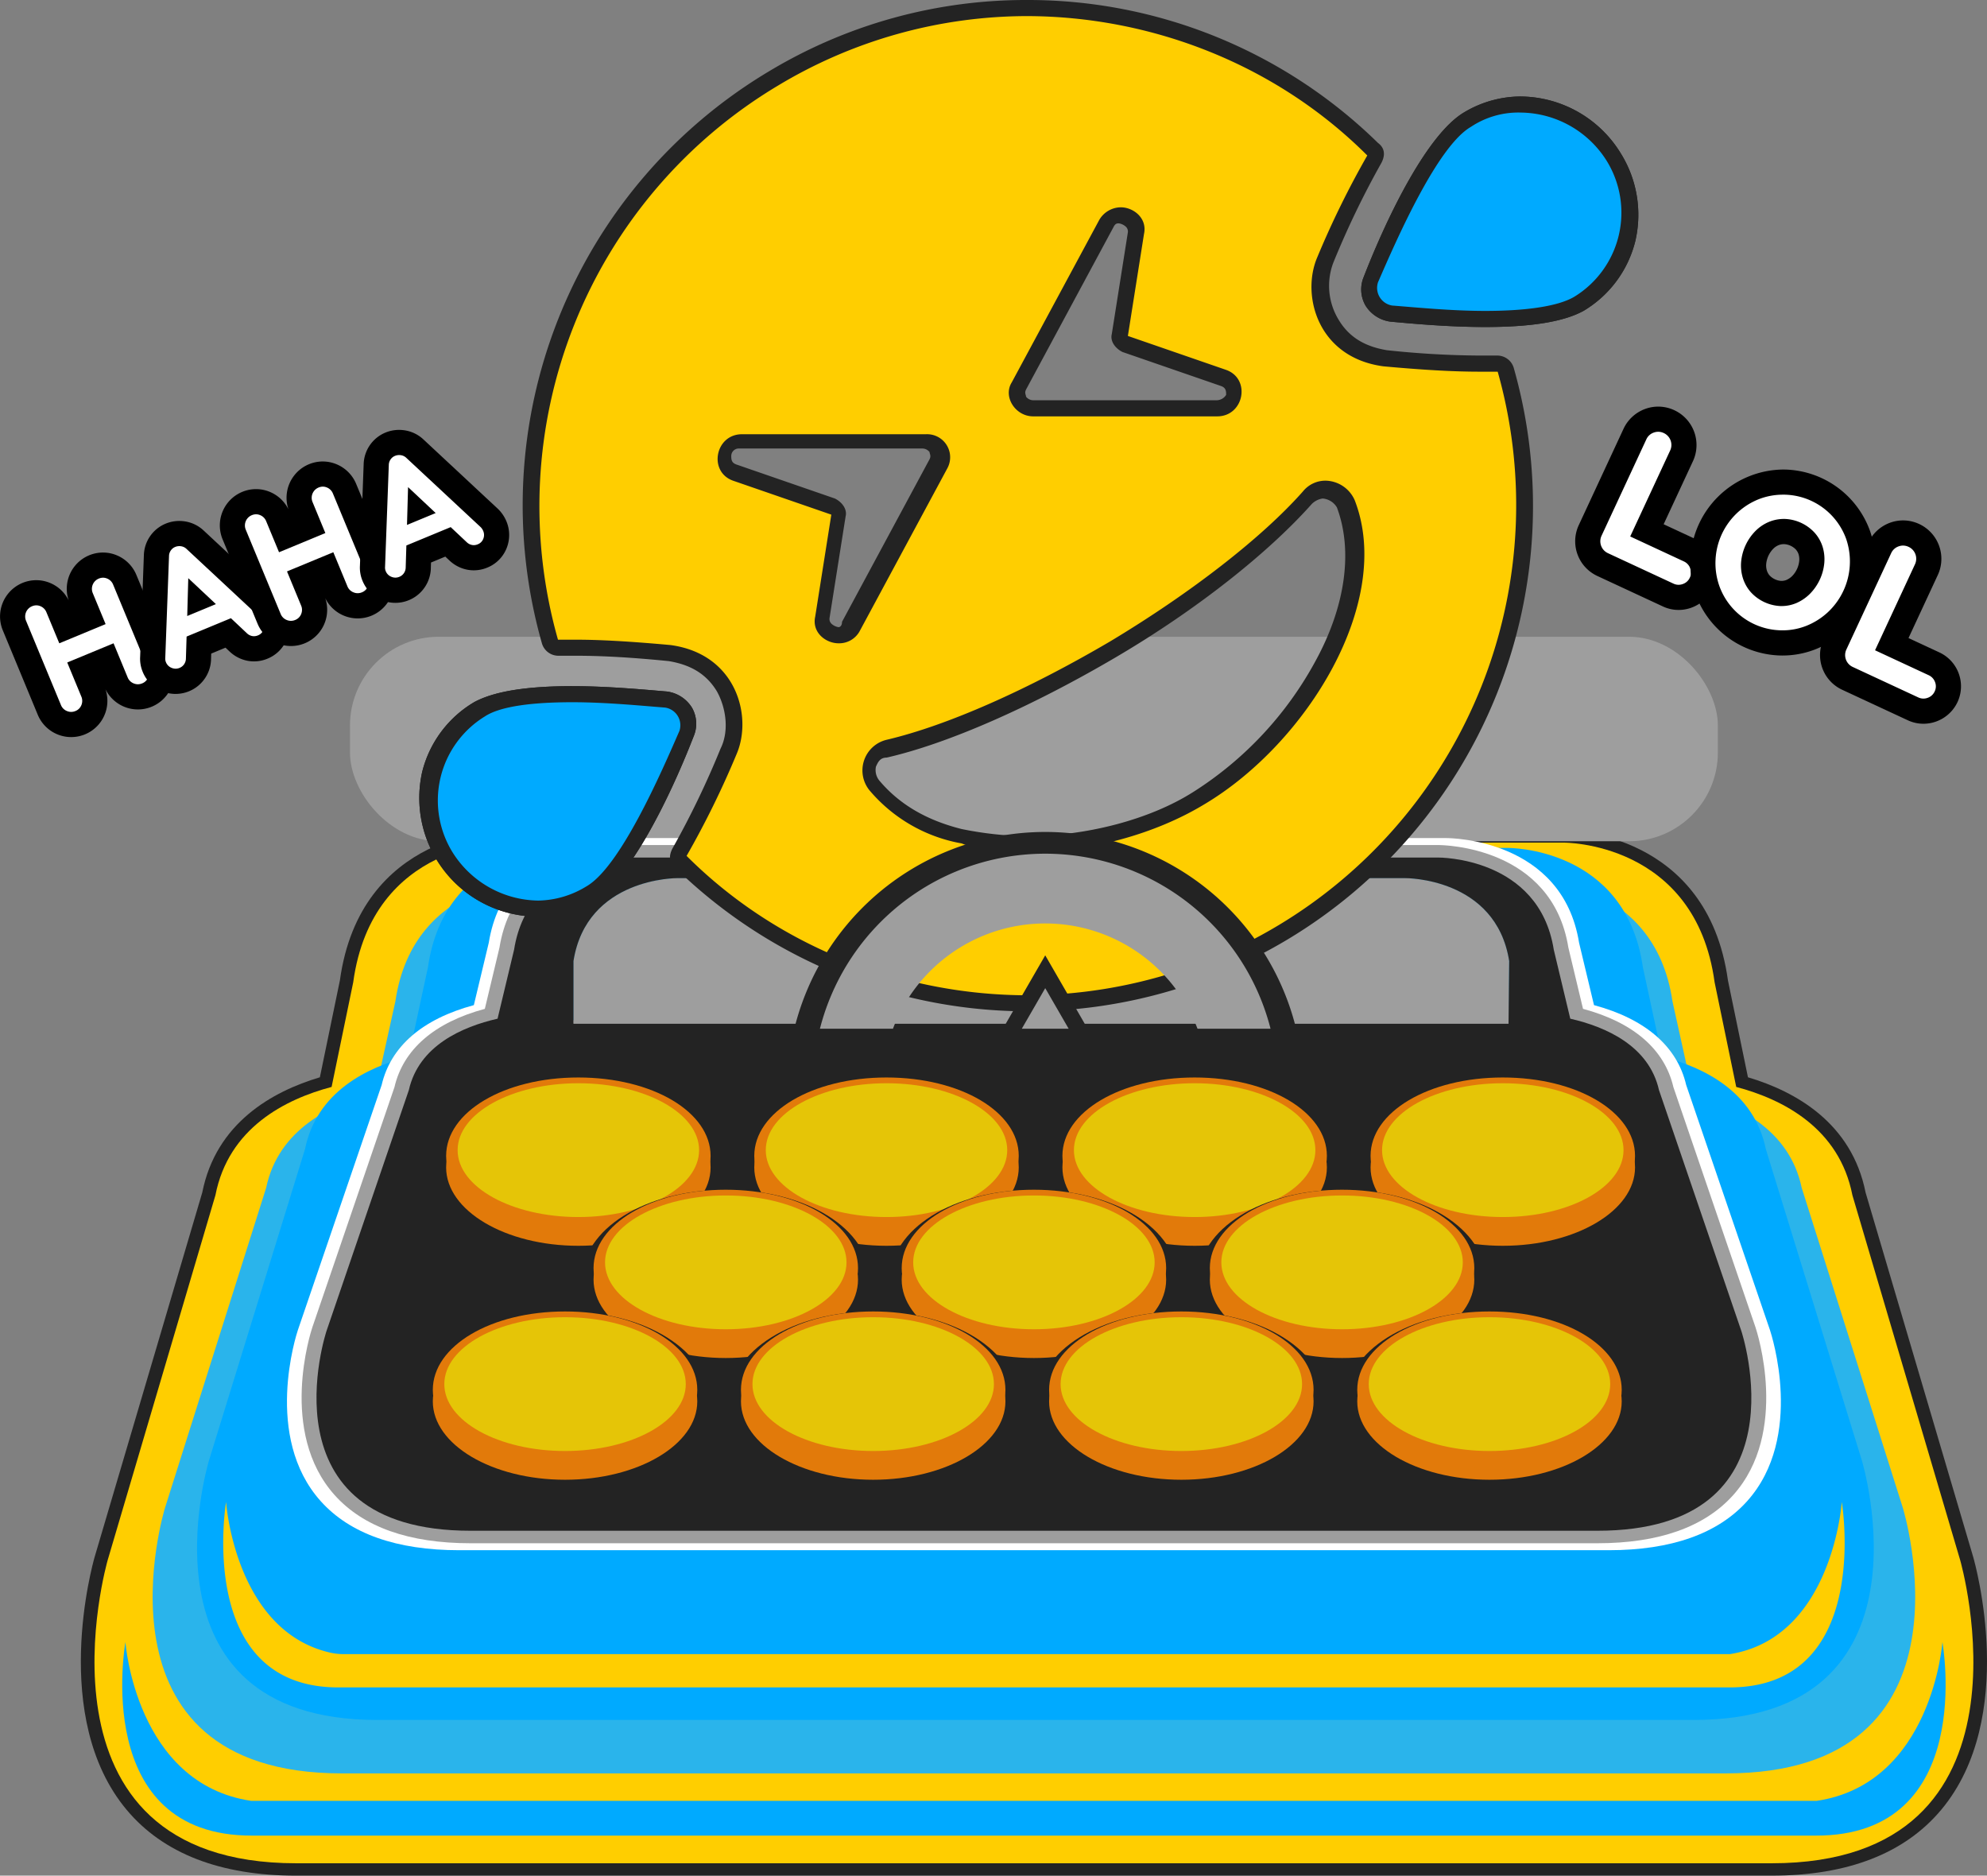 <svg xmlns="http://www.w3.org/2000/svg" xmlns:xlink="http://www.w3.org/1999/xlink" width="394.953" height="372.766" viewBox="0 0 394.953 372.766">
  <rect x="0" y="0" width="394.953" height="372.766" fill="#808080" stroke="none"/>
  <defs>
    <clipPath id="clip-path">
      <rect x="157.218" y="139.277" width="101.897" height="65.175" fill="none"/>
    </clipPath>
  </defs>
  <g id="Layer_2" data-name="Layer 2">
    <g id="Layer_1-2" data-name="Layer 1">
      <g>
        <g>
          <g>
            <path d="M58.886,372.766c-15.1,0-26.434-4.4-33.7-13.067-15.362-18.337-6.75-48.967-6.376-50.261l21.394-72.444c2.745-13.816,13.886-20.067,23.377-22.894l3.977-19.25C71.632,165.34,99.072,165,100.239,165H310.754c1.2,0,28.636.338,32.708,29.848l3.978,19.25c9.49,2.827,20.632,9.078,23.377,22.894l21.391,72.431c.378,1.307,8.99,31.937-6.374,50.274-7.264,8.67-18.6,13.067-33.7,13.067Z" fill="#232323"/>
            <path id="main_body" data-name="main body" d="M389.623,310.068,368.2,237.535c-2.6-13.349-13.832-19.068-23.093-21.519l-4.294-20.783c-3.826-28.051-30.062-27.772-30.062-27.772H100.269s-26.236-.279-30.063,27.772l-4.293,20.783c-9.261,2.451-20.49,8.169-23.093,21.519L21.4,310.068S4,370.307,58.885,370.307H352.137C407.028,370.307,389.623,310.068,389.623,310.068Z" fill="#ffce00"/>
          </g>
          <rect x="69.566" y="126.551" width="271.891" height="40.639" rx="17.634" fill="#9e9e9e"/>
          <path id="second_body" data-name="second body" d="M378.221,299.653l-20.094-63.566c-2.443-11.7-12.976-16.71-21.663-18.858l-4.027-18.214c-3.59-24.583-28.2-24.339-28.2-24.339H106.787s-24.611-.244-28.2,24.339l-4.027,18.214c-8.687,2.148-19.221,7.159-21.663,18.858L32.8,299.653s-16.326,52.792,35.165,52.792H343.056C394.547,352.445,378.221,299.653,378.221,299.653Z" fill="#2ab4eb"/>
          <path id="second_body-2" data-name="second body" d="M370.11,290.356l-19.116-61.97c-2.323-11.4-12.344-16.291-20.608-18.385l-3.832-17.757c-3.414-23.966-26.827-23.727-26.827-23.727H111.891s-23.413-.238-26.828,23.728L81.232,210c-8.265,2.094-18.285,6.979-20.609,18.385l-19.115,61.97S25.976,341.823,74.96,341.823h261.7C385.641,341.823,370.11,290.356,370.11,290.356Z" fill="#0af"/>
          <path d="M351.812,264.329l-16.649-48.688c-1.783-7.666-8.1-13.13-18.326-15.882l-2.967-12.4c-3.309-20.561-25.416-20.8-26.379-20.8H123.51c-.941,0-23.047.238-26.357,20.8l-2.967,12.4c-10.226,2.753-16.543,8.217-18.325,15.882l-16.653,48.7c-.288.86-6.918,21.221,4.535,33.994,5.8,6.472,15.075,9.754,27.554,9.754H319.726c12.48,0,21.751-3.282,27.554-9.754C358.734,285.565,352.1,265.2,351.812,264.329Zm-50.075-61.563H112.156V190.079c2.683-16.985,21.076-16.816,21.076-16.816H280.794s18.393-.169,21.075,16.816Z" fill="#fff"/>
          <path d="M299.98,191.005c-2.63-16.652-20.662-16.486-20.662-16.486H134.649s-18.032-.166-20.662,16.486v12.439H299.85Z" fill="#9e9e9e"/>
          <g>
            <path d="M348.943,263.8l-16.322-47.734c-1.748-7.515-7.943-12.872-17.967-15.571l-2.908-12.161c-3.245-20.157-24.918-20.39-25.863-20.39H125.118c-.923,0-22.6.233-25.841,20.39L96.369,200.5c-10.025,2.7-16.219,8.056-17.966,15.571L62.076,263.814c-.282.843-6.782,20.805,4.446,33.327,5.691,6.346,14.78,9.564,27.014,9.564H317.487c12.235,0,21.324-3.218,27.013-9.564C355.729,284.619,349.229,264.657,348.943,263.8ZM299.85,203.444H113.987V191.005c2.63-16.652,20.662-16.486,20.662-16.486H279.318s18.032-.166,20.662,16.486Z" fill="#9e9e9e"/>
            <path d="M346.114,264.489l-16.358-47.842c-1.988-8.8-10.563-12.576-17.636-14.193l-3.279-13.708c-2.922-18.5-22.958-18.318-22.958-18.318H125.14s-20.036-.184-22.958,18.318L98.9,202.454c-7.072,1.617-15.647,5.388-17.635,14.193L64.909,264.489s-13.291,39.732,28.627,39.732H317.487C359.405,304.221,346.114,264.489,346.114,264.489ZM299.85,203.444H113.987V191.005c2.63-16.652,20.662-16.486,20.662-16.486H279.318s18.032-.166,20.662,16.486Z" fill="#232323"/>
          </g>
          <ellipse cx="114.96" cy="232.007" rx="26.284" ry="15.581" fill="#bfbb1f"/>
          <path d="M114.96,249.874c-16.02,0-28.569-7.848-28.569-17.867s12.549-17.866,28.569-17.866,28.57,7.848,28.57,17.866S130.981,249.874,114.96,249.874Z" fill="#232323"/>
          <ellipse cx="114.96" cy="232.007" rx="26.284" ry="15.581" fill="#e27a0a"/>
          <path d="M114.96,245.3c-14.738,0-26.283-6.844-26.283-15.58s11.545-15.581,26.283-15.581,26.284,6.844,26.284,15.581S129.7,245.3,114.96,245.3Z" fill="#e27a0a"/>
          <ellipse cx="114.96" cy="228.579" rx="23.998" ry="13.295" fill="#e5c507"/>
          <ellipse cx="176.21" cy="232.007" rx="26.284" ry="15.581" fill="#bfbb1f"/>
          <path d="M176.21,249.874c-16.02,0-28.569-7.848-28.569-17.867s12.549-17.866,28.569-17.866,28.569,7.848,28.569,17.866S192.23,249.874,176.21,249.874Z" fill="#232323"/>
          <ellipse cx="176.21" cy="232.007" rx="26.284" ry="15.581" fill="#e27a0a"/>
          <path d="M176.21,245.3c-14.738,0-26.284-6.844-26.284-15.58s11.546-15.581,26.284-15.581,26.284,6.844,26.284,15.581S190.948,245.3,176.21,245.3Z" fill="#e27a0a"/>
          <ellipse cx="176.21" cy="228.579" rx="23.998" ry="13.295" fill="#e5c507"/>
          <ellipse cx="237.459" cy="232.007" rx="26.284" ry="15.581" fill="#bfbb1f"/>
          <path d="M237.459,249.874c-16.02,0-28.569-7.848-28.569-17.867s12.549-17.866,28.569-17.866,28.57,7.848,28.57,17.866S253.479,249.874,237.459,249.874Z" fill="#232323"/>
          <ellipse cx="237.459" cy="232.007" rx="26.284" ry="15.581" fill="#e27a0a"/>
          <path d="M237.459,245.3c-14.738,0-26.284-6.844-26.284-15.58s11.546-15.581,26.284-15.581,26.284,6.844,26.284,15.581S252.2,245.3,237.459,245.3Z" fill="#e27a0a"/>
          <ellipse cx="237.459" cy="228.579" rx="23.998" ry="13.295" fill="#e5c507"/>
          <ellipse cx="298.709" cy="232.007" rx="26.284" ry="15.581" fill="#bfbb1f"/>
          <path d="M298.709,249.874c-16.02,0-28.57-7.848-28.57-17.867s12.55-17.866,28.57-17.866,28.569,7.848,28.569,17.866S314.729,249.874,298.709,249.874Z" fill="#232323"/>
          <ellipse cx="298.709" cy="232.007" rx="26.284" ry="15.581" fill="#e27a0a"/>
          <path d="M298.709,245.3c-14.739,0-26.284-6.844-26.284-15.58s11.545-15.581,26.284-15.581,26.283,6.844,26.283,15.581S313.447,245.3,298.709,245.3Z" fill="#e27a0a"/>
          <ellipse cx="298.709" cy="228.579" rx="23.998" ry="13.295" fill="#e5c507"/>
          <ellipse cx="144.262" cy="254.311" rx="26.284" ry="15.581" fill="#bfbb1f"/>
          <path d="M144.262,272.177c-16.02,0-28.569-7.847-28.569-17.866s12.549-17.866,28.569-17.866,28.569,7.848,28.569,17.866S160.282,272.177,144.262,272.177Z" fill="#232323"/>
          <ellipse cx="144.262" cy="254.311" rx="26.284" ry="15.581" fill="#e27a0a"/>
          <path d="M144.262,267.606c-14.738,0-26.284-6.844-26.284-15.581s11.546-15.58,26.284-15.58,26.284,6.844,26.284,15.58S159,267.606,144.262,267.606Z" fill="#e27a0a"/>
          <ellipse cx="144.262" cy="250.883" rx="23.998" ry="13.295" fill="#e5c507"/>
          <ellipse cx="205.511" cy="254.311" rx="26.284" ry="15.581" fill="#bfbb1f"/>
          <path d="M205.511,272.177c-16.02,0-28.569-7.847-28.569-17.866s12.549-17.866,28.569-17.866,28.57,7.848,28.57,17.866S221.531,272.177,205.511,272.177Z" fill="#232323"/>
          <ellipse cx="205.511" cy="254.311" rx="26.284" ry="15.581" fill="#e27a0a"/>
          <path d="M205.511,267.606c-14.738,0-26.283-6.844-26.283-15.581s11.545-15.58,26.283-15.58,26.284,6.844,26.284,15.58S220.25,267.606,205.511,267.606Z" fill="#e27a0a"/>
          <ellipse cx="205.511" cy="250.883" rx="23.998" ry="13.295" fill="#e5c507"/>
          <ellipse cx="266.761" cy="254.311" rx="26.284" ry="15.581" fill="#bfbb1f"/>
          <path d="M266.761,272.177c-16.02,0-28.569-7.847-28.569-17.866s12.549-17.866,28.569-17.866,28.569,7.848,28.569,17.866S282.781,272.177,266.761,272.177Z" fill="#232323"/>
          <ellipse cx="266.761" cy="254.311" rx="26.284" ry="15.581" fill="#e27a0a"/>
          <path d="M266.761,267.606c-14.738,0-26.284-6.844-26.284-15.581s11.546-15.58,26.284-15.58,26.284,6.844,26.284,15.58S281.5,267.606,266.761,267.606Z" fill="#e27a0a"/>
          <ellipse cx="266.761" cy="250.883" rx="23.998" ry="13.295" fill="#e5c507"/>
          <ellipse cx="112.314" cy="278.505" rx="26.284" ry="15.581" fill="#bfbb1f"/>
          <path d="M112.314,296.371c-16.02,0-28.569-7.847-28.569-17.866s12.549-17.866,28.569-17.866,28.57,7.848,28.57,17.866S128.334,296.371,112.314,296.371Z" fill="#232323"/>
          <ellipse cx="112.314" cy="278.505" rx="26.284" ry="15.581" fill="#e27a0a"/>
          <path d="M112.314,291.8c-14.738,0-26.284-6.844-26.284-15.581s11.546-15.58,26.284-15.58,26.284,6.844,26.284,15.58S127.053,291.8,112.314,291.8Z" fill="#e27a0a"/>
          <ellipse cx="112.314" cy="275.077" rx="23.998" ry="13.295" fill="#e5c507"/>
          <ellipse cx="173.564" cy="278.505" rx="26.284" ry="15.581" fill="#bfbb1f"/>
          <path d="M173.564,296.371c-16.02,0-28.57-7.847-28.57-17.866s12.55-17.866,28.57-17.866,28.569,7.848,28.569,17.866S189.584,296.371,173.564,296.371Z" fill="#232323"/>
          <ellipse cx="173.564" cy="278.505" rx="26.284" ry="15.581" fill="#e27a0a"/>
          <path d="M173.564,291.8c-14.739,0-26.284-6.844-26.284-15.581s11.545-15.58,26.284-15.58,26.283,6.844,26.283,15.58S188.3,291.8,173.564,291.8Z" fill="#e27a0a"/>
          <ellipse cx="173.564" cy="275.077" rx="23.998" ry="13.295" fill="#e5c507"/>
          <ellipse cx="234.813" cy="278.505" rx="26.284" ry="15.581" fill="#bfbb1f"/>
          <path d="M234.813,296.371c-16.02,0-28.569-7.847-28.569-17.866s12.549-17.866,28.569-17.866,28.569,7.848,28.569,17.866S250.833,296.371,234.813,296.371Z" fill="#232323"/>
          <ellipse cx="234.813" cy="278.505" rx="26.284" ry="15.581" fill="#e27a0a"/>
          <path d="M234.813,291.8c-14.738,0-26.284-6.844-26.284-15.581s11.546-15.58,26.284-15.58,26.284,6.844,26.284,15.58S249.551,291.8,234.813,291.8Z" fill="#e27a0a"/>
          <ellipse cx="234.813" cy="275.077" rx="23.998" ry="13.295" fill="#e5c507"/>
          <ellipse cx="296.062" cy="278.505" rx="26.284" ry="15.581" fill="#bfbb1f"/>
          <path d="M296.062,296.371c-16.02,0-28.569-7.847-28.569-17.866s12.549-17.866,28.569-17.866,28.57,7.848,28.57,17.866S312.082,296.371,296.062,296.371Z" fill="#232323"/>
          <ellipse cx="296.062" cy="278.505" rx="26.284" ry="15.581" fill="#e27a0a"/>
          <path d="M296.062,291.8c-14.738,0-26.283-6.844-26.283-15.581s11.545-15.58,26.283-15.58,26.284,6.844,26.284,15.58S310.8,291.8,296.062,291.8Z" fill="#e27a0a"/>
          <ellipse cx="296.062" cy="275.077" rx="23.998" ry="13.295" fill="#e5c507"/>
          <path d="M386.094,326.346s-2.038,28.167-25.019,31.559H49.948c-22.981-3.392-25.019-31.559-25.019-31.559-.006.165-6.952,38.572,25.223,38.462H360.871C393.046,364.918,386.1,326.511,386.094,326.346Z" fill="#0af"/>
          <path d="M366.091,298.493s-1.812,27-22.248,30.249H68.294a11.957,11.957,0,0,1-2.659-.3c-18.983-4.327-20.7-29.951-20.7-29.951-.005.159-6.182,36.972,22.429,36.866h276.3C372.273,335.465,366.1,298.652,366.091,298.493Z" fill="#ffce00"/>
          <g id="Layer_2-2" data-name="Layer 2">
            <g id="Jokesicon">
              <g>
                <g>
                  <path d="M204.655,199.574a99.4,99.4,0,0,1-68.892-28.054c-.71-.71-.71-1.421-.355-1.773A182.966,182.966,0,0,0,145,149.506c1.773-3.907,1.064-8.878-1.066-12.784a13.73,13.73,0,0,0-10.654-6.748,188.057,188.057,0,0,0-18.817-1.068h-3.547c-.71,0-1.42-.354-1.42-1.065-12.076-42.968,6.037-89.133,44.389-111.86a98.659,98.659,0,0,1,119.32,14.2c.71.711.71,1.421.356,1.774A182.7,182.7,0,0,0,263.969,52.2c-1.773,3.907-1.065,8.879,1.066,12.784a13.725,13.725,0,0,0,10.653,6.747c7.1.711,13.494,1.066,18.82,1.066h3.552c.71,0,1.42.356,1.42,1.066,12.076,42.968-6.037,89.133-44.389,111.86A101.61,101.61,0,0,1,204.655,199.574ZM263.6,97.3a4.935,4.935,0,0,0-3.552,1.774c-8.522,9.587-22.372,20.6-38.707,30.184s-32.67,17.045-45.1,19.886a3.818,3.818,0,0,0-3.2,2.842,3.777,3.777,0,0,0,.71,4.261,34.1,34.1,0,0,0,17.045,9.943,53.265,53.265,0,0,0,13.14,1.42,72.672,72.672,0,0,0,34.8-9.233c24.858-14.914,35.157-42.613,29.12-58.238A4.417,4.417,0,0,0,263.6,97.3ZM147.127,87.713a2.752,2.752,0,0,0-2.841,2.486,3.177,3.177,0,0,0,2.131,3.551l19.531,6.747a1.954,1.954,0,0,1,1.065,1.774l-3.195,20.241c-.356,1.065.354,1.773.71,2.485a3.221,3.221,0,0,0,2.485,1.066,2.815,2.815,0,0,0,2.486-1.773l17.4-32.316a2.147,2.147,0,0,0,0-2.84,2.683,2.683,0,0,0-2.486-1.421Zm75.639-45.1a2.815,2.815,0,0,0-2.486,1.773l-17.4,32.318a2.148,2.148,0,0,0,0,2.841,2.883,2.883,0,0,0,2.841,1.42H242.3a2.752,2.752,0,0,0,2.841-2.486,3.64,3.64,0,0,0-2.131-3.551l-19.529-6.747a1.952,1.952,0,0,1-1.066-1.773l3.2-20.242c.356-1.065-.354-1.773-.71-2.486A2.532,2.532,0,0,0,222.766,42.614ZM106.289,180.4a21.749,21.749,0,0,1-18.466-10.3,21.21,21.21,0,0,1,7.1-29.119c3.2-2.131,9.589-2.841,18.466-2.841,7.458,0,14.915.71,18.466,1.066a5.816,5.816,0,0,1,3.906,2.485,5.942,5.942,0,0,1,.356,4.262c-4.972,12.428-12.43,27.7-19.531,31.6a19.422,19.422,0,0,1-10.3,2.842ZM294.854,63.211c-7.458,0-14.915-.71-18.466-1.066a5.816,5.816,0,0,1-3.906-2.485,5.937,5.937,0,0,1-.355-4.262c4.971-12.429,12.429-27.7,19.531-31.605a21.605,21.605,0,0,1,29.119,7.457,21.211,21.211,0,0,1-7.1,29.12c-3.547,1.773-9.588,2.841-18.821,2.841Z" fill="#ffce00"/>
                  <path d="M203.945,3.2c24.858,0,49.716,9.588,67.827,27.7a180.255,180.255,0,0,0-9.944,20.241c-3.2,7.457,0,19.886,13.139,21.662,7.813.71,13.849,1.066,19.177,1.066h3.55A97.424,97.424,0,0,1,204.3,197.8c-24.858,0-49.716-9.589-67.827-27.7a180.248,180.248,0,0,0,9.943-20.241c3.2-7.458,0-19.886-13.139-21.662-7.812-.71-13.849-1.065-18.821-1.065h-3.547A97.342,97.342,0,0,1,154.584,17.046,96.188,96.188,0,0,1,203.945,3.2m38,79.547c5.326,0,6.747-7.458,1.773-9.233l-19.531-6.748,3.2-20.241c.71-3.2-2.13-5.327-4.616-5.327a5.024,5.024,0,0,0-4.261,2.486h0L201.1,76c-1.773,2.841.71,6.747,4.261,6.747h36.577m-75.284,45.1a4.634,4.634,0,0,0,4.261-2.486l17.4-32.315a4.583,4.583,0,0,0-4.261-6.747H147.482c-5.327,0-6.747,7.457-1.774,9.233l19.532,6.747-3.2,20.242c-.71,3.2,2.131,5.326,4.617,5.326m37.286,41.547c12.43,0,25.569-3.551,35.512-9.588h0c20.241-12.075,37.642-40.127,29.829-60.368a6.453,6.453,0,0,0-5.681-3.907,5.729,5.729,0,0,0-4.617,2.131c-8.167,9.233-22.372,20.241-38.352,29.829-16.335,9.588-32.315,16.691-44.389,19.531a6.264,6.264,0,0,0-3.2,10.3,31.036,31.036,0,0,0,18.11,10.3c3.547,1.42,8.168,1.773,12.785,1.773M302.313,22.372a20.4,20.4,0,0,1,17.043,9.588,19.6,19.6,0,0,1-6.37,26.977l-.021.013c-3.547,2.13-10.654,2.841-17.756,2.841-6.748,0-13.849-.711-18.466-1.066a3.552,3.552,0,0,1-2.977-4.046,3.594,3.594,0,0,1,.136-.571c3.551-8.167,11.719-26.988,18.466-30.895a17,17,0,0,1,9.943-2.84M113.746,139.56c6.747,0,13.849.71,18.466,1.066a3.55,3.55,0,0,1,2.978,4.045,3.425,3.425,0,0,1-.137.574c-3.547,8.168-11.718,26.989-18.466,30.895A18.821,18.821,0,0,1,107,178.981a20.4,20.4,0,0,1-17.045-9.592,19.6,19.6,0,0,1,6.371-26.976l.02-.012c3.2-2.131,9.944-2.841,17.4-2.841M203.945,0h0a99.03,99.03,0,0,0-51.136,14.2,100.428,100.428,0,0,0-45.1,113.636,3.412,3.412,0,0,0,3.2,2.486h3.547c5.327,0,11.364.355,18.466,1.065,4.261.711,7.458,2.486,9.588,6.037,1.774,3.2,2.486,7.813.71,11.364a174.773,174.773,0,0,1-9.583,19.886c-.71,1.42-.71,2.841.71,3.906a100.379,100.379,0,0,0,121.448,14.207,100.426,100.426,0,0,0,45.1-113.638,3.411,3.411,0,0,0-3.2-2.486h-3.55A181.114,181.114,0,0,1,275.678,69.6c-4.262-.71-7.457-2.485-9.589-6.036A12.94,12.94,0,0,1,265.024,52.2a175.16,175.16,0,0,1,9.588-19.887c.71-1.42.71-2.841-.71-3.906A99.435,99.435,0,0,0,203.945,0Zm38,79.547h-36.58a1.846,1.846,0,0,1-1.42-.711c0-.355-.355-.71,0-1.42l17.4-32.315c.355-.71.711-.71,1.066-.71a2.694,2.694,0,0,1,1.421.71,1.3,1.3,0,0,1,.354,1.065l-3.2,20.242c-.355,1.42.71,2.841,2.13,3.546L242.652,76.7c1.065.354,1.065,1.064,1.065,1.773a2.211,2.211,0,0,1-1.773,1.066Zm-75.287,45.093a2.7,2.7,0,0,1-1.42-.71,1.308,1.308,0,0,1-.356-1.066l3.2-20.241c.354-1.421-.711-2.841-2.131-3.547L146.417,92.33c-1.066-.356-1.066-1.066-1.066-1.773a1.494,1.494,0,0,1,1.421-1.421h36.576a1.851,1.851,0,0,1,1.421.71c0,.356.355.711,0,1.421l-17.4,32.313c0,.71-.355,1.065-.71,1.065Zm37.287,41.547a70.328,70.328,0,0,1-12.784-1.421c-7.1-1.773-12.429-4.972-16.335-9.588a3.3,3.3,0,0,1-.71-2.841c.354-.71.71-1.773,2.13-1.773,12.429-2.841,29.119-10.3,45.454-19.886s30.54-20.952,39.063-30.54a3.908,3.908,0,0,1,2.13-1.065h0a3.622,3.622,0,0,1,2.842,1.773c3.195,8.522,1.773,19.531-4.262,30.539a70.589,70.589,0,0,1-24.151,25.925c-8.877,5.682-21.662,8.878-33.381,8.878ZM302.311,19.17a22.022,22.022,0,0,0-11.362,3.2c-7.1,4.261-14.915,19.886-19.886,32.67a6.431,6.431,0,0,0,.355,5.682,6.9,6.9,0,0,0,4.972,3.2c3.905.355,11.364,1.065,18.821,1.065,9.232,0,15.622-1.065,19.531-3.2a22.365,22.365,0,0,0,10.3-13.849,23.064,23.064,0,0,0-2.847-17.4,23.541,23.541,0,0,0-19.886-11.364ZM113.746,136.364c-9.232,0-15.622,1.065-19.531,3.2a22.356,22.356,0,0,0-10.3,13.849,23.59,23.59,0,0,0,22.727,28.759,22.024,22.024,0,0,0,11.362-3.19c7.1-4.262,14.915-19.887,19.886-32.671a6.425,6.425,0,0,0-.354-5.681,6.909,6.909,0,0,0-4.973-3.2c-4.261-.355-11.718-1.065-18.821-1.065Z" fill="#232323"/>
                </g>
                <g>
                  <path d="M106.289,180.4a21.749,21.749,0,0,1-18.466-10.3,21.21,21.21,0,0,1,7.1-29.119c3.2-2.131,9.589-2.841,18.466-2.841,7.458,0,14.915.71,18.466,1.066a5.816,5.816,0,0,1,3.906,2.485,5.942,5.942,0,0,1,.356,4.262c-4.972,12.428-12.43,27.7-19.531,31.6a19.422,19.422,0,0,1-10.3,2.842ZM294.854,63.211c-7.458,0-14.915-.71-18.466-1.066a5.816,5.816,0,0,1-3.906-2.485,5.937,5.937,0,0,1-.355-4.262c4.971-12.429,12.429-27.7,19.531-31.605a21.605,21.605,0,0,1,29.119,7.457,21.211,21.211,0,0,1-7.1,29.12c-3.547,1.773-9.588,2.841-18.821,2.841Z" fill="#0af"/>
                  <path d="M302.311,22.373a20.4,20.4,0,0,1,17.045,9.587,19.6,19.6,0,0,1-6.37,26.977l-.021.013c-3.547,2.13-10.654,2.841-17.756,2.841-6.748,0-13.849-.711-18.466-1.066a3.552,3.552,0,0,1-2.977-4.046,3.594,3.594,0,0,1,.136-.571c3.551-8.167,11.719-26.988,18.466-30.895a17,17,0,0,1,9.943-2.84M113.746,139.56c6.747,0,13.849.71,18.466,1.066a3.55,3.55,0,0,1,2.978,4.045,3.425,3.425,0,0,1-.137.574c-3.547,8.168-11.718,26.989-18.466,30.895A18.821,18.821,0,0,1,107,178.981a20.4,20.4,0,0,1-17.045-9.592,19.6,19.6,0,0,1,6.371-26.976l.02-.012c3.2-2.131,9.944-2.841,17.4-2.841M302.311,19.176a22.038,22.038,0,0,0-11.362,3.2c-7.1,4.261-14.915,19.886-19.886,32.67a6.431,6.431,0,0,0,.355,5.682,6.9,6.9,0,0,0,4.972,3.2c3.905.355,11.364,1.065,18.821,1.065,9.232,0,15.622-1.065,19.531-3.2a22.365,22.365,0,0,0,10.3-13.849,23.064,23.064,0,0,0-2.847-17.4,23.541,23.541,0,0,0-19.886-11.364ZM113.746,136.364c-9.232,0-15.622,1.065-19.531,3.2a22.356,22.356,0,0,0-10.3,13.849,23.59,23.59,0,0,0,22.727,28.759,22.024,22.024,0,0,0,11.362-3.19c7.1-4.262,14.915-19.887,19.886-32.671a6.425,6.425,0,0,0-.354-5.681,6.909,6.909,0,0,0-4.973-3.2c-4.261-.355-11.718-1.065-18.821-1.065Z" fill="#232323"/>
                </g>
              </g>
            </g>
          </g>
          <g clip-path="url(#clip-path)">
            <path d="M207.759,165.343A51.356,51.356,0,1,0,259.115,216.7,51.356,51.356,0,0,0,207.759,165.343Zm0,87.305A35.949,35.949,0,1,1,243.708,216.7,35.949,35.949,0,0,1,207.759,252.648Z" fill="#232323"/>
            <path d="M207.759,169.663a46.221,46.221,0,1,0,46.221,46.221A46.22,46.22,0,0,0,207.759,169.663Zm0,78.575a32.355,32.355,0,1,1,32.355-32.354A32.354,32.354,0,0,1,207.759,248.238Z" fill="#9e9e9e"/>
            <polygon points="207.759 189.862 196.067 210.112 219.451 210.112 207.759 189.862" fill="#232323"/>
            <polygon points="207.759 196.383 196.067 216.634 219.451 216.634 207.759 196.383" fill="#9e9e9e"/>
          </g>
        </g>
        <g>
          <g>
            <path d="M333.646,118.722a4.907,4.907,0,0,1-2.074-.467l-13.017-6.049a5.1,5.1,0,0,1-2.483-6.791l8.893-19.135a5.016,5.016,0,0,1,2.884-2.655,5.017,5.017,0,0,1,3.91.174,5.1,5.1,0,0,1,2.48,6.79l-6.885,14.816,8.378,3.895a4.889,4.889,0,0,1,2.56,2.744,4.787,4.787,0,0,1-.139,3.806,4.849,4.849,0,0,1-2.8,2.562A4.965,4.965,0,0,1,333.646,118.722Z" fill="#fff"/>
            <path d="M329.6,85.81a2.607,2.607,0,0,1,1.105.255,2.6,2.6,0,0,1,1.268,3.471l-7.939,17.082,10.645,4.948a2.4,2.4,0,0,1,1.278,1.368,2.3,2.3,0,0,1-.069,1.86,2.367,2.367,0,0,1-1.385,1.27,2.49,2.49,0,0,1-.856.158,2.411,2.411,0,0,1-1.022-.235l-13.015-6.049a2.6,2.6,0,0,1-1.269-3.471l8.892-19.133a2.522,2.522,0,0,1,1.471-1.36,2.612,2.612,0,0,1,.9-.164m0-5h0a7.63,7.63,0,0,0-6.9,4.416l-8.892,19.134a7.6,7.6,0,0,0,3.695,10.112l13.016,6.049a7.374,7.374,0,0,0,3.129.7,7.484,7.484,0,0,0,2.572-.462,7.428,7.428,0,0,0,.568-13.728l-6.112-2.841,5.832-12.548A7.636,7.636,0,0,0,329.6,80.81Z"/>
          </g>
          <g>
            <path d="M353.812,127.763a15.814,15.814,0,0,1-14.425-10.49,16.314,16.314,0,0,1,4.357-17.313,15.668,15.668,0,0,1,10.7-4.153c.153,0,.308,0,.463.006a15.813,15.813,0,0,1,14.415,10.463,16.306,16.306,0,0,1-4.368,17.288,16.324,16.324,0,0,1-5.139,3.191,15.4,15.4,0,0,1-5.546,1.014Q354.039,127.769,353.812,127.763Zm.814-22.13a5.319,5.319,0,0,0-2.078.4,5.717,5.717,0,0,0-1.861,1.261,7.212,7.212,0,0,0-1.447,2.093,7.083,7.083,0,0,0-.665,2.452,5.934,5.934,0,0,0,.233,2.272,5.2,5.2,0,0,0,1.053,1.891,5.993,5.993,0,0,0,4.171,1.938h0a5.034,5.034,0,0,0,2.083-.412,6.128,6.128,0,0,0,1.892-1.3,7.228,7.228,0,0,0,1.446-2.092,7.1,7.1,0,0,0,.666-2.452,5.911,5.911,0,0,0-.224-2.25,5.138,5.138,0,0,0-1.043-1.863,6,6,0,0,0-4.171-1.938l-.057-2.5Z" fill="#fff"/>
            <path d="M354.438,98.307c.132,0,.265,0,.4.006a13.309,13.309,0,0,1,12.125,8.8,13.812,13.812,0,0,1-3.691,14.605,13.786,13.786,0,0,1-4.355,2.707,12.843,12.843,0,0,1-4.65.848c-.128,0-.256,0-.386-.006a13.311,13.311,0,0,1-12.135-8.822,13.612,13.612,0,0,1-.756-5.082,13.647,13.647,0,0,1,8.8-12.23,13.232,13.232,0,0,1,4.648-.822m-.354,22.137a7.514,7.514,0,0,0,3.034-.621A8.682,8.682,0,0,0,359.77,118a10.021,10.021,0,0,0,2.843-6.118,8.446,8.446,0,0,0-.326-3.184,7.665,7.665,0,0,0-1.536-2.757,8.484,8.484,0,0,0-6.048-2.81h-.073a7.831,7.831,0,0,0-3.042.6,8.256,8.256,0,0,0-2.662,1.8,10.014,10.014,0,0,0-2.843,6.118,8.476,8.476,0,0,0,.336,3.209,7.72,7.72,0,0,0,1.545,2.783,8.49,8.49,0,0,0,6.048,2.811h.072m.354-27.137h0a18.644,18.644,0,0,0-18.446,17.868,18.635,18.635,0,0,0,1.038,6.933,18.443,18.443,0,0,0,16.712,12.153c.176,0,.35.008.523.008a17.892,17.892,0,0,0,6.442-1.18,18.854,18.854,0,0,0,5.925-3.674,18.711,18.711,0,0,0,5.044-19.97,18.442,18.442,0,0,0-16.7-12.13c-.179,0-.357-.008-.534-.008Zm-.354,22.137h-.03a3.535,3.535,0,0,1-2.293-1.064,2.728,2.728,0,0,1-.563-1,3.493,3.493,0,0,1-.131-1.339,5.026,5.026,0,0,1,1.379-2.968,3.283,3.283,0,0,1,1.059-.728,2.869,2.869,0,0,1,1.125-.214,3.521,3.521,0,0,1,2.327,1.068,2.694,2.694,0,0,1,.55.966,3.452,3.452,0,0,1,.122,1.314,5.024,5.024,0,0,1-1.379,2.971,3.688,3.688,0,0,1-1.13.788,2.506,2.506,0,0,1-1.036.2Z"/>
          </g>
          <g>
            <path d="M382.31,141.339a4.888,4.888,0,0,1-2.076-.469l-13.015-6.048a5.1,5.1,0,0,1-2.481-6.793L373.63,108.9a5.019,5.019,0,0,1,2.88-2.654,5.029,5.029,0,0,1,3.911.172,5.1,5.1,0,0,1,2.482,6.792l-6.885,14.815,8.379,3.894a4.9,4.9,0,0,1,2.56,2.745,4.8,4.8,0,0,1-.138,3.8,4.861,4.861,0,0,1-2.794,2.564A4.99,4.99,0,0,1,382.31,141.339Z" fill="#fff"/>
            <path d="M378.263,108.427a2.6,2.6,0,0,1,1.105.255,2.6,2.6,0,0,1,1.268,3.471L372.7,129.235l10.646,4.948a2.4,2.4,0,0,1,1.278,1.368,2.306,2.306,0,0,1-.07,1.86,2.37,2.37,0,0,1-1.385,1.27,2.484,2.484,0,0,1-.856.157,2.41,2.41,0,0,1-1.022-.234l-13.015-6.049A2.6,2.6,0,0,1,367,129.084L375.9,109.95a2.522,2.522,0,0,1,1.47-1.359,2.588,2.588,0,0,1,.9-.164m0-5a7.63,7.63,0,0,0-6.9,4.416l-8.892,19.134a7.6,7.6,0,0,0,3.7,10.112l13.015,6.049a7.373,7.373,0,0,0,3.129.7,7.5,7.5,0,0,0,6.776-4.32,7.432,7.432,0,0,0-3.636-9.87l-6.111-2.84,5.831-12.548a7.636,7.636,0,0,0-6.907-10.833Z"/>
          </g>
        </g>
        <g>
          <g>
            <path d="M14.141,143.984A4.725,4.725,0,0,1,9.8,141.067L2.865,124.328a4.7,4.7,0,0,1,2.551-6.155,4.678,4.678,0,0,1,1.8-.367,4.59,4.59,0,0,1,1.82.38,4.66,4.66,0,0,1,2.5,2.548l1.594,3.849,4.588-1.9-1.594-3.849a4.7,4.7,0,0,1,2.549-6.155,4.7,4.7,0,0,1,1.8-.367,4.573,4.573,0,0,1,1.819.381,4.655,4.655,0,0,1,2.5,2.547l6.933,16.739a4.656,4.656,0,0,1,.034,3.57,4.565,4.565,0,0,1-2.551,2.572,4.723,4.723,0,0,1-1.815.369,4.723,4.723,0,0,1-4.342-2.917l-1.847-4.459-4.587,1.9,1.846,4.459a4.653,4.653,0,0,1,.034,3.569,4.568,4.568,0,0,1-2.554,2.574A4.71,4.71,0,0,1,14.141,143.984Z" fill="#fff"/>
            <path d="M20.479,114.812a2.082,2.082,0,0,1,.834.178,2.159,2.159,0,0,1,1.179,1.208l6.934,16.738a2.165,2.165,0,0,1,.02,1.688,2.083,2.083,0,0,1-1.186,1.188,2.22,2.22,0,0,1-.857.178,2.18,2.18,0,0,1-.838-.173,2.133,2.133,0,0,1-1.194-1.2l-2.8-6.769-9.207,3.814,2.8,6.769a2.165,2.165,0,0,1,.02,1.688A2.083,2.083,0,0,1,15,141.306a2.243,2.243,0,0,1-.857.178,2.18,2.18,0,0,1-.838-.173,2.132,2.132,0,0,1-1.194-1.2L5.175,123.371a2.2,2.2,0,0,1,1.2-2.888,2.191,2.191,0,0,1,.845-.177,2.082,2.082,0,0,1,.834.178,2.163,2.163,0,0,1,1.179,1.208l2.551,6.158,9.207-3.814-2.551-6.158a2.2,2.2,0,0,1,1.2-2.889,2.191,2.191,0,0,1,.845-.177m0-5a7.211,7.211,0,0,0-6.838,9.507,7.189,7.189,0,0,0-3.616-3.429,7.08,7.08,0,0,0-2.808-.584,7.211,7.211,0,0,0-6.661,9.979l6.933,16.738a7.194,7.194,0,0,0,13.471-5.034,7.194,7.194,0,0,0,13.085-5.966l-6.933-16.739a7.205,7.205,0,0,0-3.824-3.888,7.089,7.089,0,0,0-2.809-.584Z"/>
          </g>
          <g>
            <path d="M34.907,135.394a4.564,4.564,0,0,1-1.757-.357,4.485,4.485,0,0,1-2.477-2.475,4.3,4.3,0,0,1-.317-1.973L31.1,110.4a4.387,4.387,0,0,1,.763-2.369,4.454,4.454,0,0,1,2-1.641,4.633,4.633,0,0,1,1.782-.355,4.754,4.754,0,0,1,.688.05,4.5,4.5,0,0,1,2.393,1.13l14.913,13.894.053.056a4.874,4.874,0,0,1,.977,1.493A4.5,4.5,0,0,1,54.7,126.1a4.406,4.406,0,0,1-2.465,2.485,4.579,4.579,0,0,1-1.751.356,4.422,4.422,0,0,1-.812-.076,4.544,4.544,0,0,1-2.241-1.133l-2.069-1.945L39.536,128.2,39.45,131a4.545,4.545,0,0,1-.822,2.462,4.476,4.476,0,0,1-1.971,1.576A4.56,4.56,0,0,1,34.907,135.394Z" fill="#fff"/>
            <path d="M35.64,108.535a2.235,2.235,0,0,1,.333.025,1.977,1.977,0,0,1,1.067.5l14.834,13.822a2.4,2.4,0,0,1,.481.73,2,2,0,0,1,.022,1.562,1.924,1.924,0,0,1-1.1,1.1,2.065,2.065,0,0,1-.8.166,1.835,1.835,0,0,1-.346-.033,2.069,2.069,0,0,1-1.021-.523L45.9,122.861l-8.811,3.65-.136,4.415a2.033,2.033,0,0,1-.366,1.1,1.992,1.992,0,0,1-.886.706,2.044,2.044,0,0,1-.792.164,2.066,2.066,0,0,1-.8-.166,2,2,0,0,1-1.126-1.123,1.839,1.839,0,0,1-.133-.838l.746-20.275a1.954,1.954,0,0,1,.342-1.071,1.925,1.925,0,0,1,.88-.722,2.136,2.136,0,0,1,.823-.164m1.575,13.887,5.7-2.362-5.493-5.154-.208,7.516M35.64,103.535a7.125,7.125,0,0,0-2.737.545,7,7,0,0,0-4.306,6.259l-.742,20.186a6.792,6.792,0,0,0,.508,2.994,7.056,7.056,0,0,0,13.582-2.355l0-.042,0-.043.036-1.185,2.842-1.177.864.812.029.027.029.027a7.1,7.1,0,0,0,3.459,1.74,6.846,6.846,0,0,0,1.275.12,7.036,7.036,0,0,0,2.708-.547,6.943,6.943,0,0,0,3.831-3.868,7.045,7.045,0,0,0-.048-5.326,7.376,7.376,0,0,0-1.474-2.258l-.1-.111-.113-.105L40.448,105.406l-.023-.021-.023-.021a6.994,6.994,0,0,0-3.708-1.752,7.32,7.32,0,0,0-1.054-.077Z"/>
          </g>
          <g>
            <path d="M57.829,125.886a4.725,4.725,0,0,1-4.342-2.917L46.554,106.23a4.7,4.7,0,0,1,2.549-6.155,4.71,4.71,0,0,1,1.8-.367,4.587,4.587,0,0,1,1.822.381,4.656,4.656,0,0,1,2.5,2.547l1.595,3.85,4.587-1.9-1.594-3.848a4.7,4.7,0,0,1,2.55-6.156,4.675,4.675,0,0,1,1.8-.367,4.589,4.589,0,0,1,1.822.382,4.653,4.653,0,0,1,2.5,2.547l6.934,16.738a4.658,4.658,0,0,1,.034,3.569,4.561,4.561,0,0,1-2.553,2.573,4.627,4.627,0,0,1-3.607.006,4.62,4.62,0,0,1-2.548-2.554L64.9,113.016l-4.587,1.9,1.847,4.458a4.66,4.66,0,0,1,.033,3.57,4.565,4.565,0,0,1-2.551,2.572A4.719,4.719,0,0,1,57.829,125.886Z" fill="#fff"/>
            <path d="M64.168,96.714a2.107,2.107,0,0,1,.834.178A2.166,2.166,0,0,1,66.181,98.1l6.933,16.738a2.165,2.165,0,0,1,.021,1.688,2.079,2.079,0,0,1-1.187,1.188,2.215,2.215,0,0,1-.856.178,2.158,2.158,0,0,1-.838-.173,2.132,2.132,0,0,1-1.2-1.2l-2.8-6.769-9.207,3.814,2.8,6.769a2.165,2.165,0,0,1,.021,1.688,2.082,2.082,0,0,1-1.187,1.188,2.216,2.216,0,0,1-.857.178,2.175,2.175,0,0,1-.837-.173,2.135,2.135,0,0,1-1.2-1.2l-6.934-16.738a2.2,2.2,0,0,1,1.2-2.889,2.192,2.192,0,0,1,.846-.177,2.081,2.081,0,0,1,.833.178,2.164,2.164,0,0,1,1.18,1.208l2.551,6.158,9.207-3.814L62.126,99.78a2.2,2.2,0,0,1,1.2-2.889,2.183,2.183,0,0,1,.845-.177m0-5a7.213,7.213,0,0,0-6.839,9.507,7.191,7.191,0,0,0-3.615-3.429,7.084,7.084,0,0,0-2.808-.584,7.212,7.212,0,0,0-6.662,9.979l6.934,16.738a7.194,7.194,0,0,0,13.471-5.034,7.194,7.194,0,0,0,13.085-5.967L70.8,96.186A7.208,7.208,0,0,0,66.976,92.3a7.084,7.084,0,0,0-2.808-.584Z"/>
          </g>
          <g>
            <path d="M78.6,117.3a4.564,4.564,0,0,1-1.757-.357,4.489,4.489,0,0,1-2.477-2.474,4.305,4.305,0,0,1-.317-1.973l.74-20.19a4.5,4.5,0,0,1,2.765-4.01,4.625,4.625,0,0,1,1.779-.354,4.9,4.9,0,0,1,.688.049,4.5,4.5,0,0,1,2.394,1.13l14.912,13.895.053.055a4.861,4.861,0,0,1,.978,1.5A4.489,4.489,0,0,1,98.388,108a4.4,4.4,0,0,1-2.465,2.484,4.546,4.546,0,0,1-1.751.357,4.494,4.494,0,0,1-.809-.075,4.548,4.548,0,0,1-2.243-1.134l-2.069-1.945-5.826,2.414-.086,2.8a4.556,4.556,0,0,1-.822,2.463,4.473,4.473,0,0,1-1.974,1.575A4.543,4.543,0,0,1,78.6,117.3Z" fill="#fff"/>
            <path d="M79.328,90.437a2.38,2.38,0,0,1,.334.025,1.968,1.968,0,0,1,1.066.5l14.834,13.821a2.384,2.384,0,0,1,.481.73,2.006,2.006,0,0,1,.022,1.563,1.923,1.923,0,0,1-1.1,1.1,2.057,2.057,0,0,1-.794.166,1.845,1.845,0,0,1-.347-.033,2.065,2.065,0,0,1-1.021-.523l-3.218-3.026-8.811,3.65-.135,4.415a2.034,2.034,0,0,1-.367,1.1,2,2,0,0,1-.886.707,2,2,0,0,1-1.59,0,2,2,0,0,1-1.126-1.123,1.813,1.813,0,0,1-.133-.838l.745-20.275a1.962,1.962,0,0,1,.342-1.071,1.922,1.922,0,0,1,.88-.721,2.118,2.118,0,0,1,.823-.165M80.9,104.324l5.7-2.362-5.492-5.154-.209,7.516M79.328,85.437a7.12,7.12,0,0,0-2.736.545,7,7,0,0,0-4.307,6.259l-.742,20.186a6.79,6.79,0,0,0,.508,2.994,7.057,7.057,0,0,0,13.583-2.355l0-.042v-.042l.037-1.186,2.841-1.177.864.813.029.027.029.026a7.1,7.1,0,0,0,3.46,1.74,6.839,6.839,0,0,0,1.275.12,7.044,7.044,0,0,0,2.708-.547,6.935,6.935,0,0,0,3.83-3.868,7.041,7.041,0,0,0-.048-5.326,7.391,7.391,0,0,0-1.473-2.258l-.106-.111-.112-.105L84.136,87.308l-.022-.021-.023-.021a7,7,0,0,0-3.709-1.752,7.445,7.445,0,0,0-1.054-.077Z"/>
          </g>
        </g>
      </g>
    </g>
  </g>
</svg>
